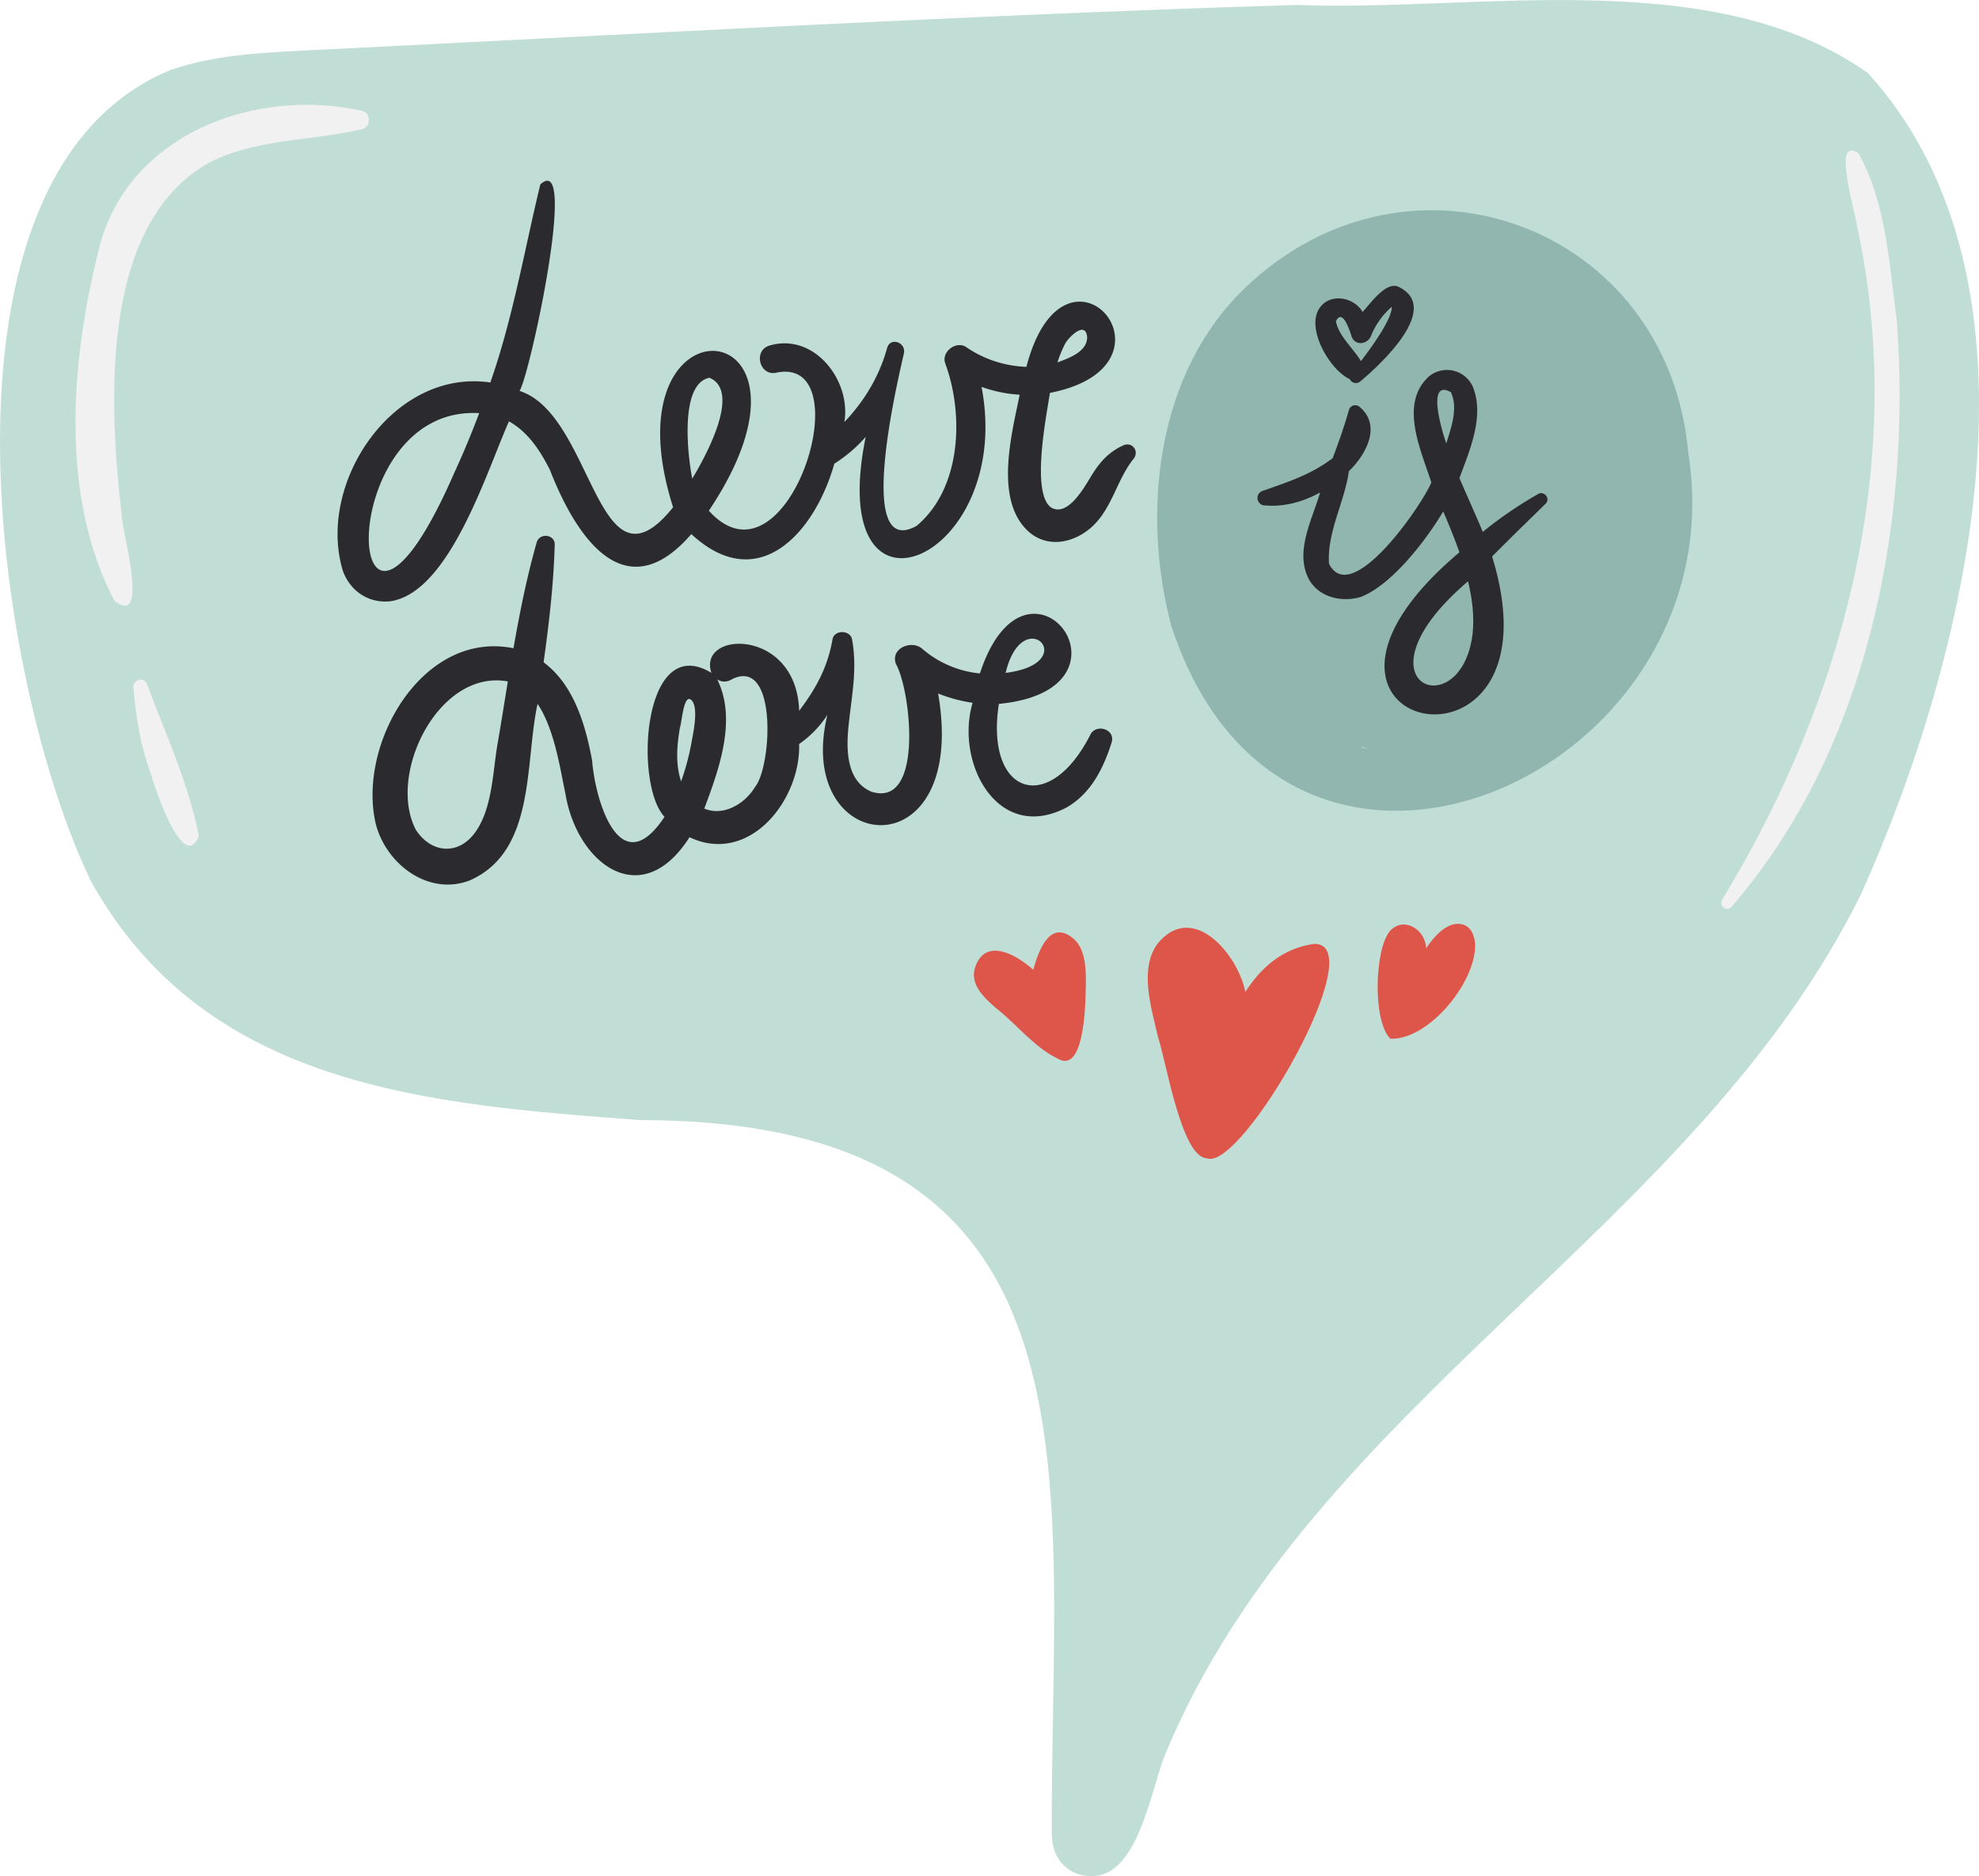 <svg xmlns="http://www.w3.org/2000/svg" width="1084.9" height="1028.6" viewBox="-0.013 0.023 1084.95 1028.578" style=""><g><g data-name="Слой 2"><g data-name="Pride44_390405834"><path d="M1020.5 489.7c-90.4 183.9-300.2 278.9-380.9 470.1-8.5 19.1-14.8 69-41.3 68.8-13.5-.1-21.4-10-21.7-22.6-.8-194.5 35.6-391.7-225.4-391.9-116.2-8.6-238.4-17.8-301.3-130.9-52.2-107.3-95.3-387 43.2-444.7 23.3-8.2 48.4-9.5 73.1-10.8 181.6-8.9 363.1-19.5 544.9-25 99.6 3.8 227.5-22.8 312.8 37.2 105.2 115.4 54.4 321-3.4 449.8z" fill="#c1ded6"></path><path d="M615.7 244.2c-8.2 3.8-13 9.4-17.6 17-3.6 5.8-12.7 22.5-21.9 17-11-8-2.6-49.9-.6-62.8 77.3-15.2 8.2-95.4-12.9-14.3a61.8 61.8 0 0 1-33-10.8c-5.4-3.7-13.8 2.5-11.5 8.9 10.4 28.3 8.8 68.6-15.7 89.1-34.3 19.1-9.9-81.3-6.9-94.9.9-5.9-7.7-8.7-9.3-2.5-4.4 15.8-12.6 29.1-23.4 40.5 3.8-22.8-16.5-49.1-40.9-42-9.5 2.7-5.5 17.5 4.1 14.8 47-8.8 5.4 123.2-37.5 75.8 74.2-111-57.8-121.9-19.6-1.9-41.7 51.9-43.4-50.8-84.2-63.8 5.1-6.6 32.7-132.5 11.4-113.2-8.8 36.4-15 73.2-27.4 108.6-53.2-7.9-95.5 55.3-80.8 103.4 4.1 11.1 14.3 17.9 26.2 16.5 32.3-5 52.5-70.9 64.8-98.6 10.3 5.7 17.1 15.9 22.5 26.7 13.8 35.4 40.6 77.7 77.5 35.1 36.9 34.2 67.8-1.1 78.4-38.6a78.3 78.3 0 0 0 17.2-14.7c-23 112.6 81.7 67.8 63.5-27.4a74.8 74.8 0 0 0 20.9 4.3c-4.3 21.4-14.3 58.4 5.3 75.4 10.4 8.8 24.3 5.8 33.9-2.6 11.5-10.2 13.9-26 23.2-37.6 3.4-4.2-.7-9.7-5.7-7.4zM249 259.3c-60.9 139.6-68.5-37.6 13.7-32.8-4.2 11.1-8.7 22-13.7 32.8zm130.5 3.1c-2.5-12.5-7.1-52 9.4-55.3 17.9 7.4-2.7 44.2-9.4 55.3zM596 184.8c0 8.1-10 11.5-16.3 13.9a64.7 64.7 0 0 1 4.3-10.4c1.9-3.4 11.1-12.8 12-3.5z" fill="#2b2a2f"></path><path d="M598 402.3c-22.7 45.3-58.1 33.6-50.4-16.4 82.3-7.9 15.4-95.6-10.4-16.7a56.6 56.6 0 0 1-31.6-13.5c-5.8-5.1-17.7-.3-14.4 8.4 8.1 14.2 15.5 79.3-13.6 69.9-14.4-6.2-13.7-24.9-12.2-38 1.7-15.6 4.6-29.8 1.7-45.5-1-5.2-9.8-5.3-10.7 0-2.7 15.7-9.5 27.6-18.3 39.2-1.3-45.6-55.9-44.1-48.1-20.8-37.8-22.9-42.5 61.3-25.7 78.9-24 36.4-37.8-7.5-39.7-30.8-3.6-19.7-10.1-41.7-26.6-53.9 3-21.4 5.5-42.9 6.1-64.4.2-5.8-8.3-6.8-9.9-1.3-5.4 19-9.3 38.5-12.7 58-49.9-10.1-85.8 52.6-75.5 96.3 5.6 21.9 28.7 39.7 51.5 31 36.4-16 30.1-64.5 37.2-96.8 9.2 13.7 12.3 35.1 15.3 49.4 6.3 38.1 41.6 65.2 68 23.7 32.7 15.5 61-20.3 60.1-51.1a57.6 57.6 0 0 0 15.5-16c-18.9 77.9 77.8 87.3 60.7-11.7a82.6 82.6 0 0 0 18.9 5.1c-9.7 32.8 13.7 77.2 51.5 57.4 13.4-7.7 20.2-21.4 24.7-35.6 2.2-7-7.7-10.5-11.4-4.8zm-325.3 5.9c-2.6 15.2-2.8 35-12.1 48s-24.2 11.6-32.6-1.2c-16-30.6 12.6-88.4 50.4-81.4-1.9 11.6-3.7 23.1-5.7 34.6zm106.4-1.2a135.2 135.2 0 0 1-5.7 21.4c-3.2-9.3-2.3-20.2-.6-29.7 1-2.7 2-18.7 6.2-14.9s1 18.1.1 23.2zm34.8 24.5c-5.9 9.7-17.7 16.1-27.8 11.8 8.1-21.6 18-48.8 7.1-70.8 2.4 1.5 5.3 1.7 8.4-.3 24.8-11.7 21.5 48.2 12.3 59.3zm137.5-62.9c9.4-38.9 42.4-5-.1.3a.4.4 0 0 1 .1-.3z" fill="#2b2a2f"></path><path d="M925.6 248.6c-10.9-124.5-152.6-177.1-242.8-91-48.7 46.4-57.2 122.6-40.8 185.1 63 193.7 311.3 82.1 283.6-94.1zM746.5 409.4l4.7 1.4-4.9-1c.1-.1.1-.3.2-.4z" fill="#90b6af"></path><path d="M843.3 270.8a223.3 223.3 0 0 0-30.4 20.8c-4.1-9.9-8.6-19.6-12.8-29.5 5.6-15.2 13.8-33.8 7.4-49.9a15.5 15.5 0 0 0-23.9-6c-16.8 14.9-4.6 40.6 1.1 58.3-5 12.2-43.8 68.9-56.1 44.6-1.2-17.2 8.5-33.8 10.9-50.8 9.2-8.8 18.1-24.8 6-35.1a3.6 3.6 0 0 0-6 1.6c-2.5 8.9-5.6 17.6-8.9 26.4-12.1 9.1-24.2 12.9-38 17.8a4.1 4.1 0 0 0 1.1 8.1c10.3.9 20.8-2 30-7.1-4.3 15-14.3 32.8-5.9 48 5.7 9.6 17.8 12.3 28.1 9.3 16.9-6.4 35.8-30.9 45.3-46.9 3.2 7.4 6.2 14.8 8.9 22.4-117.6 99.1 59 135.5 17.9 2.3 9.7-9.8 19.6-19.4 29.4-29 2.7-2.7-.8-7.2-4.1-5.3zM795.4 215c4.1 8.7.2 19.3-2.5 28.1-1.8-4.9-11.5-35.9 2.5-28.1zm11.9 132.5c-6.2 51.5-68.2 27.3-2.5-28.8 2.3 9.4 3.5 19.1 2.5 28.8z" fill="#2b2a2f"></path><path d="M766.4 157.1c-6.9-2.7-15.2 9.5-19.4 13.9-4.8-8.3-18.2-10.6-23.8-1.8-7.2 11.2 5.8 33.6 16.8 38.7a3.7 3.7 0 0 0 5.5 1.4c10.1-8.4 45.8-40.6 20.9-52.2zM746.1 198c-4-6.8-12.4-14-13.7-21.9 3.7-7.6 7.8 6 8.5 8.1 1.8 5.6 8.6 4.8 10.7 0a41.6 41.6 0 0 1 11.4-16c.2 6.4-10 20.7-16.9 29.8z" fill="#2b2a2f"></path><path d="M720.3 517.5c-17.5 2.5-28.9 13-37.6 26.3-4-20.5-28.9-50.2-48.2-26.3-10.2 14-3.1 35.7.3 50.9 4.4 12.9 12.9 66.3 26.8 66.6 18.7 8 91.6-118.6 58.7-117.5z" fill="#de564a"></path><path d="M588.8 514.9c-12.3-10.8-19 4.1-22.3 16.8-10.4-9.3-26.4-17.2-31.8-1.7-3.4 9.6 4.8 16.9 11.1 22.5 11.5 8.9 21 21.6 34.1 27.9 14.3 8.4 15.1-28.6 15.3-36.8s.9-22.3-6.4-28.7z" fill="#de564a"></path><path d="M797.9 506.6c-6.2.8-11.7 6.9-16.1 13.3-.1-9.8-11.9-17.9-19.7-9.6-8.7 10.1-9.6 50.1.2 59.2 20.2.6 44.6-28.4 46.3-48.8.7-7-2.2-15.2-10.7-14.1z" fill="#de564a"></path><path d="M1039.9 176c-4.2-30.8-5.6-64.2-21-91.9-15.1-10.6-1.2 34.2-.8 39.9 27.7 127.9-6.9 259.5-74.1 369.4-1.6 3.1 2.5 6.7 5.1 3.9 74.8-86.1 98.9-210 90.8-321.3z" fill="#f1f1f1"></path><path d="M198.5 60.8C139.1 47.4 68.4 74.3 53.8 138.2c-15.1 60.8-21 134.4 9 191.3 19.6 14.8 3.9-38.9 4-46.4-7-59.9-12.8-159.5 47.4-193.7 26.1-13.6 56.3-12 84.3-18.6 4.9-1.1 5.1-9 0-10z" fill="#f1f1f1"></path><path d="M109 458.3c-5.5-28.5-18.2-55.8-28.3-82.9-1.5-4.9-8.4-2.8-7.5 2.1 1.4 15.7 3.7 31.1 9.2 45.9 2 7.1 18 56.2 26.6 34.9z" fill="#f1f1f1"></path></g></g></g></svg>